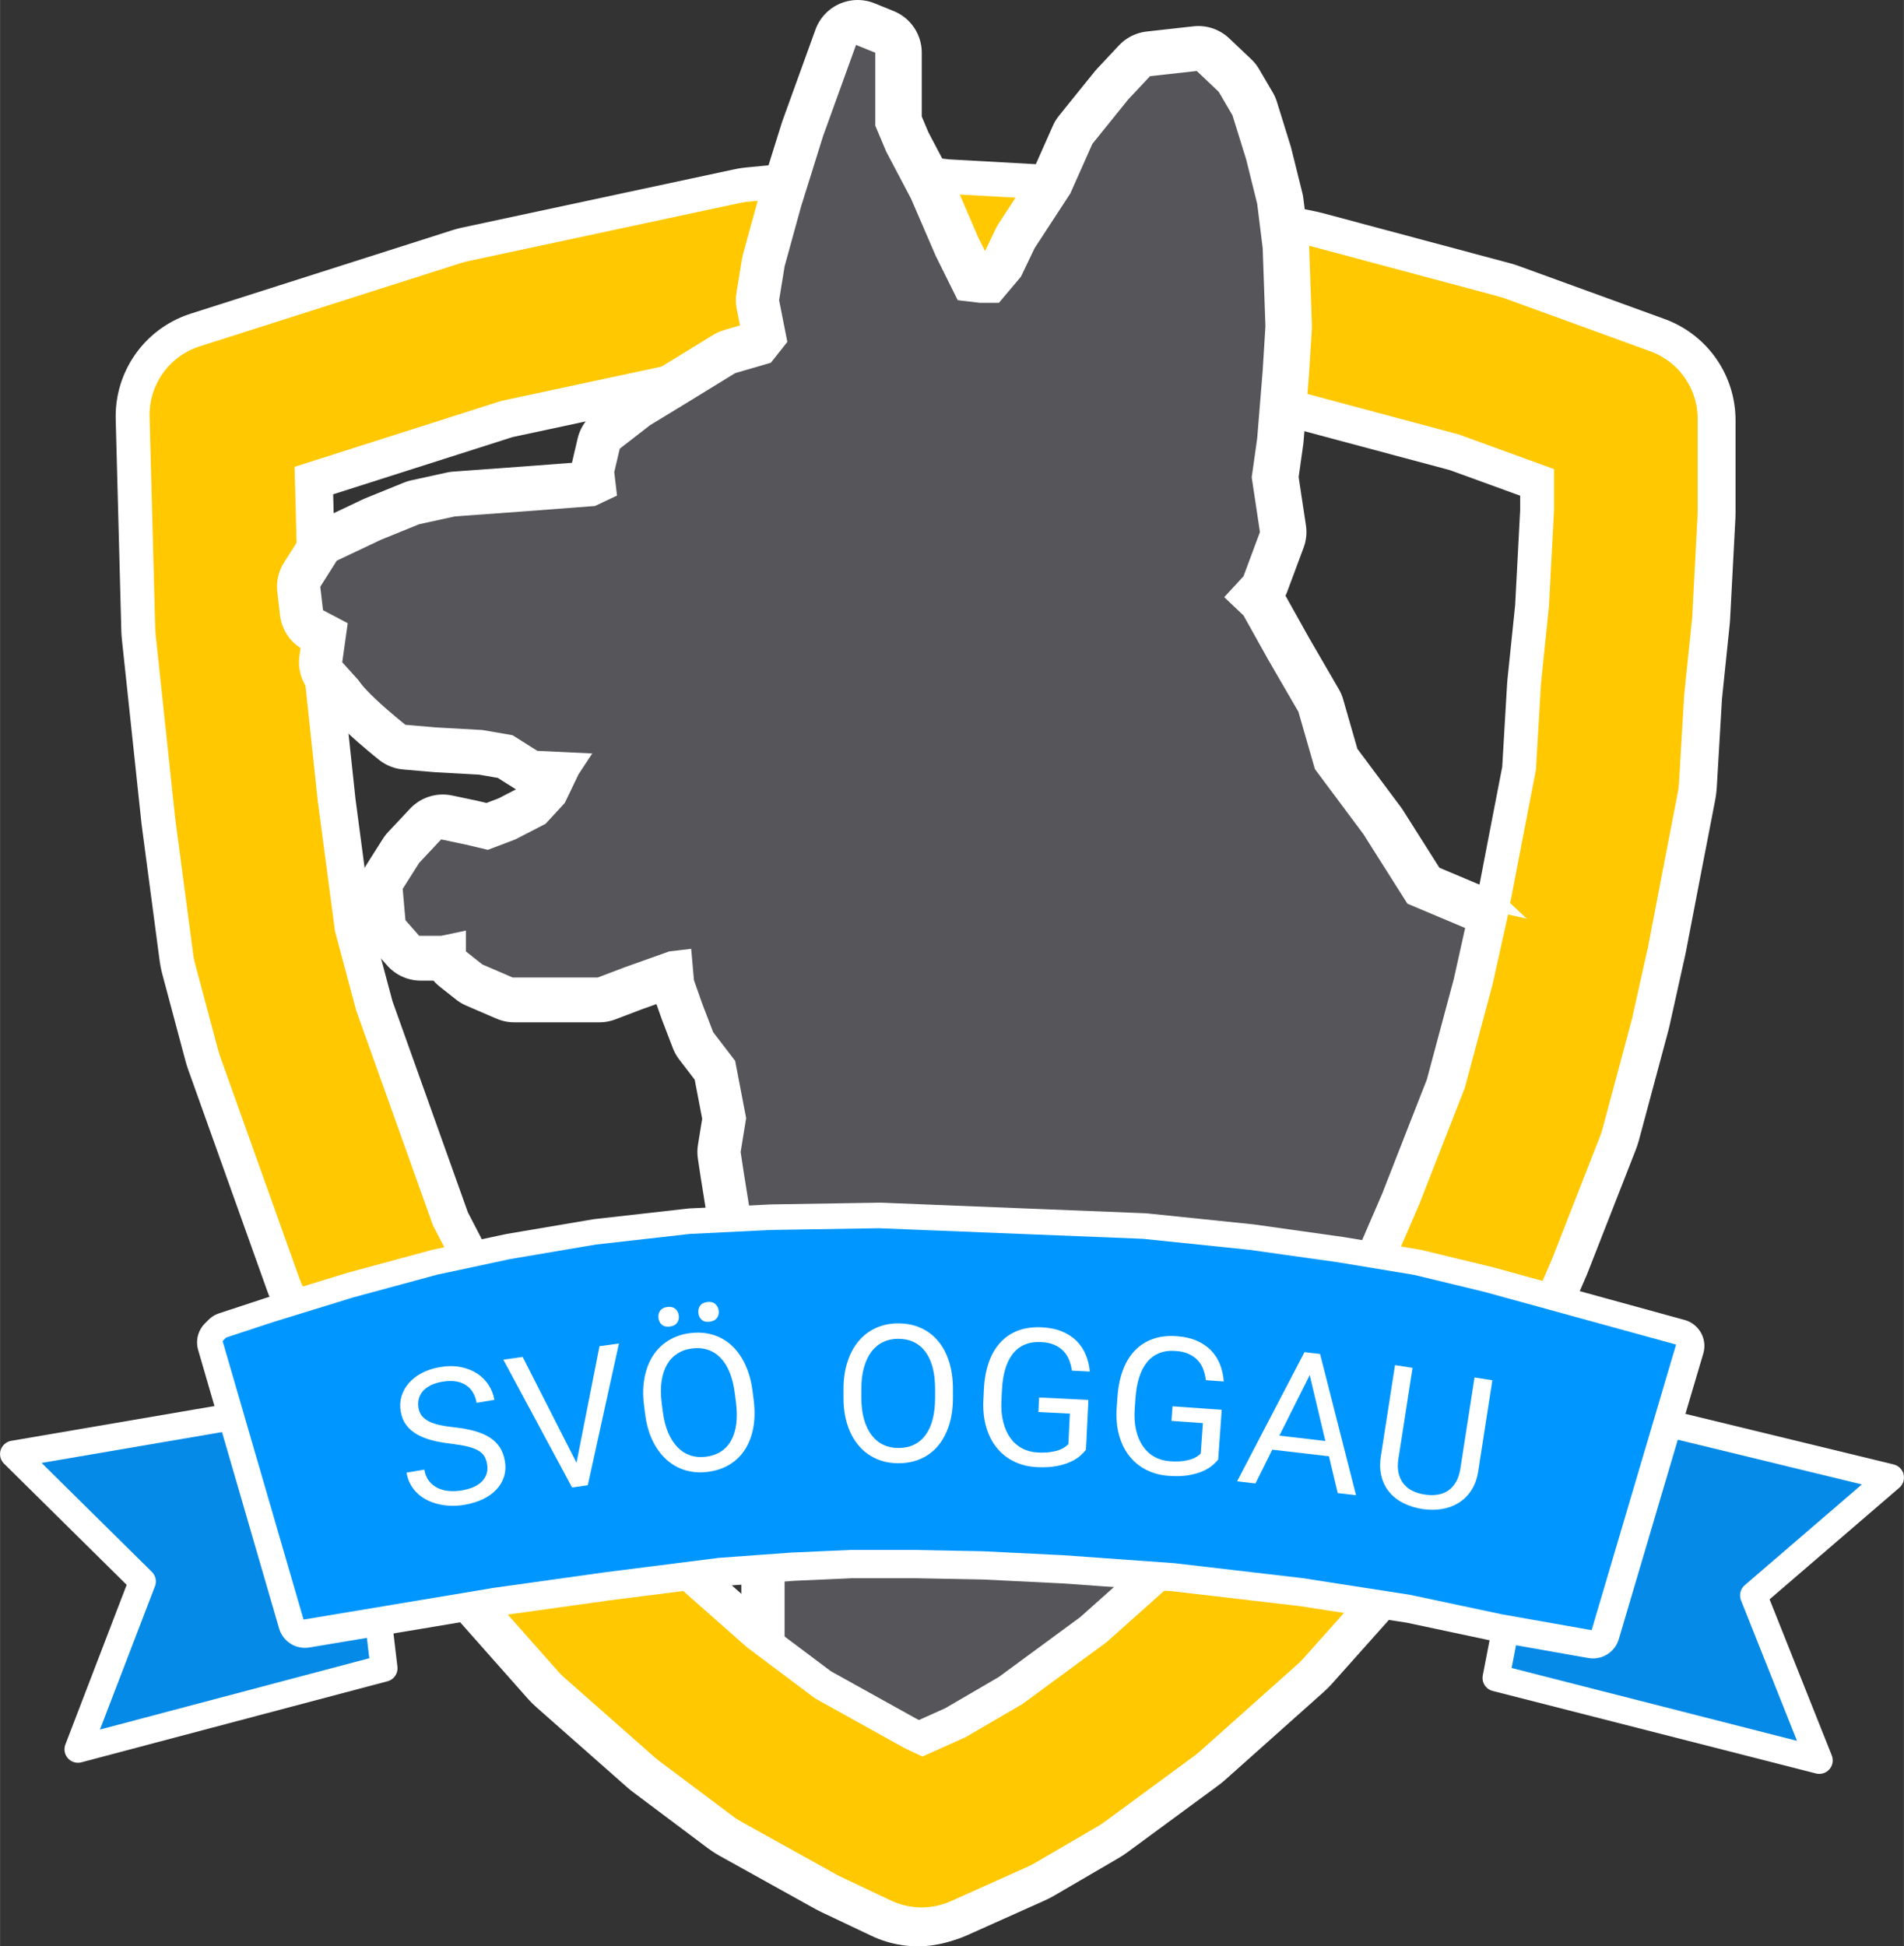 ﻿<?xml version="1.0" encoding="utf-8"?>
<!DOCTYPE svg PUBLIC "-//W3C//DTD SVG 1.1//EN" "http://www.w3.org/Graphics/SVG/1.1/DTD/svg11.dtd">
<svg xmlns="http://www.w3.org/2000/svg" xmlns:xlink="http://www.w3.org/1999/xlink" version="1.1" baseProfile="full" width="106.072" height="108.426" viewBox="0 0 106.07 108.43" enable-background="new 0 0 106.07 108.43" xml:space="preserve">
	<rect x="0" y="0" width="106.07" height="108.43" fill="#333333" stroke="none"/>
	<path fill="none" stroke-width="12" stroke-linejoin="round" stroke="#FFFFFF" stroke-opacity="1" d="M 12.441,23.191L 12.754,34.985L 13.842,45.205L 14.838,52.727L 16.128,57.558L 20.553,69.948L 24.535,77.617L 29.624,85.361L 34.197,90.523L 39.211,94.948L 43.341,98.046L 48.651,100.996L 51.454,102.323L 55.731,100.406L 59.271,98.341L 64.286,94.653L 69.743,89.786L 74.611,84.329L 78.15,77.986L 80.068,75.184L 82.87,68.694L 85.525,61.909L 87.148,55.862L 88.033,51.879L 88.77,48.044L 89.655,43.472L 89.95,38.457L 90.393,34.18L 90.688,28.575L 90.688,24.445L 90.688,23.412L 82.575,20.462L 72.103,17.66L 66.941,16.628L 62.368,15.89L 57.648,15.153L 52.339,14.858L 49.831,14.563L 42.161,15.3L 27.006,18.545L 12.441,23.191 Z "/>
	<path fill="none" stroke-width="8" stroke-linejoin="round" stroke="#FFC800" stroke-opacity="1" d="M 12.33,23.11L 12.643,34.904L 13.731,45.124L 14.727,52.647L 16.017,57.477L 20.442,69.867L 24.425,77.537L 29.513,85.28L 34.086,90.443L 39.101,94.868L 43.231,97.965L 48.541,100.915L 51.343,102.242L 55.62,100.325L 59.16,98.26L 64.175,94.573L 69.632,89.705L 74.5,84.248L 78.04,77.906L 79.957,75.103L 82.76,68.613L 85.415,61.828L 87.037,55.781L 87.922,51.799L 88.659,47.964L 89.544,43.391L 89.84,38.376L 90.282,34.099L 90.577,28.494L 90.577,24.364L 90.577,23.332L 82.465,20.382L 71.992,17.579L 66.83,16.547L 62.258,15.809L 57.538,15.072L 52.228,14.777L 49.721,14.482L 42.051,15.22L 26.895,18.464L 12.33,23.11 Z "/>
	<path fill="none" stroke-width="5" stroke-linejoin="round" stroke="#FFFFFF" stroke-opacity="1" d="M 43.988,99.4L 51.986,102.497L 71.56,88.559L 78.295,73.736L 83.994,65.852L 84.609,62.01L 86.251,55.758L 82.169,51.888L 78.496,50.34L 76.046,46.471L 73.342,42.843L 72.424,39.65L 70.74,36.748L 69.362,34.281L 68.291,33.265L 69.362,32.104L 70.281,29.637L 69.821,26.589L 70.128,24.413L 70.434,20.64L 70.587,18.173L 70.434,13.819L 70.128,11.352L 69.515,8.885L 68.75,6.418L 67.985,5.112L 66.76,3.951L 64.158,4.241L 62.933,5.548L 60.943,8.014L 59.719,10.772L 57.729,13.819L 56.963,15.415L 55.739,16.867L 54.667,16.867L 53.443,16.721L 52.218,14.255L 50.84,11.062L 49.463,8.45L 48.85,6.999L 48.85,4.096L 48.85,2.935L 47.779,2.5L 45.942,7.579L 44.717,11.497L 43.799,14.835L 43.493,16.721L 43.952,19.043L 43.033,20.204L 41.044,20.785L 38.441,22.381L 36.298,23.687L 34.614,24.993L 34.308,26.299L 34.461,27.605L 33.237,28.186L 29.41,28.476L 25.43,28.766L 23.44,29.202L 21.297,30.072L 18.848,31.233L 17.929,32.684L 18.082,33.99L 19.46,34.716L 19.154,36.893L 20.072,37.909C 20.072,37.909 20.225,38.199 20.991,38.924C 21.756,39.65 22.675,40.376 22.675,40.376L 24.358,40.521L 26.961,40.666L 28.645,40.956L 30.022,41.827L 33.084,41.972L 32.318,43.133L 31.553,44.729L 30.481,45.89L 28.798,46.761L 27.267,47.341L 26.042,47.051L 24.665,46.761L 23.44,48.067L 22.521,49.518L 22.675,51.259L 23.44,52.13L 24.665,52.13L 26.042,51.84L 26.042,53.001L 26.961,53.726L 28.645,54.452L 31.094,54.452L 33.39,54.452L 34.92,53.871L 37.37,53.001L 38.594,52.856L 38.747,54.597L 39.207,55.903L 39.819,57.499L 41.044,59.096L 41.656,62.288L 41.35,64.175L 41.503,65.191L 42.268,69.979L 41.656,75.204L 42.268,79.847L 42.88,84.781L 43.799,87.393L 43.799,91.747L 42.983,97.165L 43.988,99.4 Z "/>
	<path fill="#55555A" fill-opacity="1" stroke-width="0.2" stroke-linejoin="round" d="M 43.898,99.403L 51.896,102.5L 71.47,88.562L 78.205,73.738L 83.904,65.855L 84.52,62.012L 86.162,55.761L 82.08,51.891L 78.406,50.343L 75.957,46.473L 73.253,42.845L 72.334,39.653L 70.65,36.75L 69.273,34.283L 68.201,33.267L 69.273,32.106L 70.191,29.64L 69.732,26.592L 70.038,24.415L 70.344,20.642L 70.497,18.175L 70.344,13.822L 70.038,11.355L 69.426,8.888L 68.66,6.421L 67.895,5.115L 66.67,3.954L 64.068,4.244L 62.844,5.55L 60.854,8.017L 59.629,10.774L 57.639,13.822L 56.874,15.418L 55.649,16.869L 54.578,16.869L 53.353,16.724L 52.128,14.257L 50.751,11.065L 49.373,8.452L 48.761,7.001L 48.761,4.099L 48.761,2.938L 47.689,2.503L 45.852,7.582L 44.628,11.5L 43.709,14.838L 43.403,16.724L 43.862,19.046L 42.944,20.207L 40.954,20.787L 38.352,22.384L 36.209,23.69L 34.525,24.996L 34.219,26.302L 34.372,27.608L 33.147,28.188L 29.32,28.479L 25.34,28.769L 23.35,29.204L 21.207,30.075L 18.758,31.236L 17.84,32.687L 17.993,33.993L 19.37,34.719L 19.064,36.895L 19.983,37.911C 19.983,37.911 20.136,38.201 20.901,38.927C 21.667,39.653 22.585,40.378 22.585,40.378L 24.269,40.523L 26.871,40.668L 28.555,40.959L 29.933,41.829L 32.994,41.974L 32.229,43.135L 31.463,44.732L 30.392,45.893L 28.708,46.763L 27.177,47.344L 25.953,47.054L 24.575,46.763L 23.35,48.069L 22.432,49.52L 22.585,51.262L 23.35,52.133L 24.575,52.133L 25.953,51.842L 25.953,53.003L 26.871,53.729L 28.555,54.455L 31.004,54.455L 33.3,54.455L 34.831,53.874L 37.28,53.003L 38.505,52.858L 38.658,54.6L 39.117,55.906L 39.729,57.502L 40.954,59.098L 41.566,62.291L 41.26,64.177L 41.413,65.193L 42.179,69.982L 41.566,75.206L 42.179,79.85L 42.791,84.784L 43.709,87.396L 43.709,91.749L 42.893,97.167L 43.898,99.403 Z "/>
	<path fill="none" stroke-width="12" stroke-linejoin="round" stroke="#FFFFFF" stroke-opacity="1" d="M 29.298,85.464L 33.87,90.626L 38.885,95.051L 43.015,98.148L 48.325,101.098L 51.127,102.426L 55.404,100.508L 58.944,98.443L 63.959,94.756L 69.417,89.889L 74.284,84.431L 77.824,78.089L 79.741,75.287L 82.544,68.796L 85.199,62.012L 86.821,55.964L 87.706,51.982"/>
	<path fill="none" stroke-width="8" stroke-linejoin="round" stroke="#FFC800" stroke-opacity="1" d="M 29.512,85.297L 34.085,90.46L 39.1,94.885L 43.23,97.982L 48.539,100.932L 51.342,102.26L 55.619,100.342L 59.159,98.277L 64.174,94.59L 69.632,89.722L 74.499,84.265L 78.039,77.923L 79.956,75.12L 82.759,68.63L 85.414,61.846L 87.036,55.798L 87.921,51.816"/>
	<path fill="#058AE7" fill-opacity="1" stroke-width="1.5" stroke-linejoin="round" stroke="#FFFFFF" stroke-opacity="1" d="M 21.393,92.937L 19.598,77.782L 0.75,81.006L 7.93,88.101L 4.34,97.452L 21.393,92.937 Z "/>
	<path fill="#058AE7" fill-opacity="1" stroke-width="1.5" stroke-linejoin="round" stroke="#FFFFFF" stroke-opacity="1" d="M 101.353,98.071L 97.69,88.878L 105.322,82.312L 86.395,77.716L 83.342,93.474L 101.353,98.071 Z "/>
	<path fill="#FFFFFF" fill-opacity="1" stroke-width="3" stroke-linejoin="round" stroke="#FFFFFF" stroke-opacity="1" d="M 12.476,74.784L 16.986,90.3L 21.571,89.535L 27.573,88.533L 33.786,87.664L 40.12,86.862L 44.164,86.567L 47.473,86.42L 50.928,86.42L 54.825,86.494L 59.31,86.715L 65.486,87.157L 72.626,87.989L 78.647,88.924L 83.746,90.006L 88.746,90.89L 93.452,74.98L 88.533,73.628L 82.769,72.043L 78.868,71.1L 74.6,70.393L 69.677,69.701L 63.748,69.088L 57.621,68.843L 51.813,68.61L 49.042,68.499L 42.988,68.596L 38.503,68.817L 33.282,69.406L 28.503,70.216L 24.436,71.085L 19.754,72.352L 15.288,73.727L 12.672,74.588L 12.476,74.784 Z "/>
	<path fill="#0096FF" fill-opacity="1" stroke-width="0.2" stroke-linejoin="round" d="M 12.399,74.709L 16.909,90.225L 21.494,89.46L 27.496,88.458L 33.709,87.589L 40.043,86.787L 44.087,86.493L 47.396,86.345L 50.852,86.345L 54.748,86.419L 59.233,86.64L 65.409,87.082L 72.549,87.914L 78.57,88.849L 83.669,89.931L 88.669,90.815L 93.375,74.905L 88.456,73.553L 82.692,71.968L 78.791,71.025L 74.523,70.318L 69.6,69.626L 63.67,69.013L 57.544,68.768L 51.736,68.535L 48.965,68.424L 42.911,68.521L 38.426,68.742L 33.205,69.331L 28.426,70.141L 24.359,71.01L 19.677,72.277L 15.211,73.652L 12.595,74.513"/>
	<g>
		<path fill="#FFFFFF" fill-opacity="1" stroke-width="0.2" stroke-linejoin="round" d="M 27.136,81.573C 27.107,81.399 27.055,81.249 26.979,81.124C 26.904,81 26.789,80.893 26.635,80.804C 26.481,80.716 26.282,80.642 26.036,80.582C 25.791,80.523 25.483,80.471 25.113,80.427C 24.725,80.383 24.37,80.318 24.047,80.233C 23.725,80.147 23.444,80.034 23.204,79.893C 22.964,79.751 22.769,79.577 22.618,79.37C 22.468,79.163 22.368,78.914 22.319,78.623C 22.271,78.331 22.287,78.051 22.367,77.783C 22.447,77.514 22.583,77.27 22.775,77.05C 22.967,76.829 23.21,76.642 23.505,76.487C 23.799,76.332 24.138,76.222 24.522,76.158C 24.943,76.088 25.328,76.089 25.678,76.161C 26.028,76.233 26.333,76.355 26.592,76.526C 26.851,76.698 27.061,76.911 27.224,77.165C 27.386,77.42 27.492,77.693 27.541,77.984L 26.549,78.15C 26.514,77.94 26.449,77.752 26.352,77.585C 26.255,77.418 26.128,77.281 25.969,77.174C 25.81,77.066 25.622,76.994 25.405,76.956C 25.187,76.918 24.938,76.923 24.657,76.97C 24.393,77.014 24.169,77.084 23.984,77.178C 23.799,77.272 23.653,77.384 23.544,77.513C 23.436,77.642 23.363,77.785 23.325,77.943C 23.288,78.1 23.284,78.266 23.313,78.442C 23.339,78.598 23.397,78.736 23.485,78.856C 23.574,78.975 23.698,79.078 23.856,79.164C 24.015,79.25 24.212,79.321 24.448,79.376C 24.685,79.432 24.965,79.477 25.288,79.511C 25.732,79.56 26.12,79.631 26.453,79.725C 26.786,79.82 27.068,79.942 27.299,80.094C 27.53,80.245 27.713,80.427 27.849,80.641C 27.985,80.854 28.077,81.106 28.126,81.398C 28.177,81.702 28.161,81.988 28.079,82.255C 27.997,82.523 27.857,82.763 27.658,82.975C 27.46,83.188 27.209,83.368 26.904,83.516C 26.599,83.663 26.25,83.769 25.856,83.835C 25.627,83.873 25.394,83.89 25.157,83.886C 24.921,83.881 24.69,83.854 24.464,83.804C 24.239,83.753 24.026,83.68 23.825,83.583C 23.624,83.487 23.443,83.366 23.282,83.22C 23.121,83.075 22.985,82.904 22.875,82.707C 22.764,82.51 22.688,82.287 22.646,82.037L 23.637,81.872C 23.68,82.129 23.768,82.341 23.9,82.507C 24.032,82.673 24.192,82.802 24.382,82.894C 24.571,82.986 24.781,83.041 25.011,83.061C 25.241,83.08 25.478,83.07 25.721,83.029C 26.242,82.942 26.623,82.769 26.865,82.511C 27.107,82.252 27.197,81.939 27.136,81.573 Z "/>
		<path fill="#FFFFFF" fill-opacity="1" stroke-width="0.2" stroke-linejoin="round" d="M 32.116,81.49L 33.396,74.995L 34.48,74.843L 32.744,82.743L 31.868,82.866L 28.038,75.744L 29.116,75.593L 32.116,81.49 Z "/>
		<path fill="#FFFFFF" fill-opacity="1" stroke-width="0.2" stroke-linejoin="round" d="M 41.986,77.993C 42.057,78.558 42.05,79.072 41.964,79.537C 41.878,80.001 41.723,80.407 41.501,80.753C 41.279,81.099 40.992,81.378 40.641,81.591C 40.29,81.803 39.886,81.939 39.427,81.997C 38.983,82.053 38.564,82.022 38.171,81.904C 37.778,81.785 37.428,81.587 37.12,81.308C 36.812,81.029 36.555,80.675 36.35,80.248C 36.145,79.82 36.007,79.324 35.936,78.76L 35.876,78.284C 35.804,77.722 35.815,77.208 35.906,76.739C 35.997,76.271 36.156,75.863 36.381,75.516C 36.606,75.17 36.895,74.889 37.245,74.674C 37.596,74.46 37.994,74.324 38.438,74.268C 38.897,74.21 39.323,74.241 39.718,74.361C 40.113,74.481 40.462,74.681 40.765,74.961C 41.068,75.241 41.32,75.597 41.519,76.028C 41.719,76.46 41.855,76.956 41.926,77.517L 41.986,77.993 Z M 40.937,77.632C 40.88,77.185 40.785,76.795 40.65,76.462C 40.516,76.129 40.346,75.856 40.14,75.644C 39.935,75.432 39.698,75.282 39.43,75.193C 39.161,75.105 38.867,75.081 38.546,75.121C 38.24,75.16 37.968,75.256 37.732,75.408C 37.496,75.561 37.304,75.765 37.157,76.022C 37.009,76.279 36.908,76.585 36.856,76.942C 36.803,77.299 36.805,77.701 36.861,78.148L 36.923,78.635C 36.98,79.085 37.08,79.477 37.221,79.809C 37.363,80.141 37.538,80.414 37.747,80.627C 37.956,80.84 38.194,80.991 38.461,81.08C 38.727,81.169 39.014,81.194 39.32,81.155C 39.644,81.114 39.924,81.017 40.16,80.865C 40.397,80.712 40.587,80.507 40.731,80.249C 40.875,79.991 40.97,79.684 41.016,79.328C 41.062,78.973 41.056,78.569 40.999,78.118L 40.937,77.632 Z M 36.682,73.43C 36.663,73.275 36.693,73.138 36.775,73.021C 36.856,72.904 36.99,72.834 37.175,72.81C 37.361,72.787 37.509,72.821 37.619,72.914C 37.729,73.007 37.794,73.132 37.813,73.287C 37.833,73.441 37.801,73.576 37.717,73.692C 37.634,73.808 37.499,73.878 37.313,73.901C 37.128,73.925 36.981,73.891 36.873,73.799C 36.766,73.708 36.702,73.585 36.682,73.43 Z M 38.906,73.159C 38.886,73.003 38.916,72.866 38.997,72.747C 39.078,72.629 39.211,72.557 39.398,72.534C 39.584,72.51 39.732,72.546 39.842,72.64C 39.952,72.735 40.017,72.86 40.037,73.016C 40.056,73.17 40.024,73.305 39.941,73.421C 39.858,73.537 39.723,73.606 39.536,73.63C 39.35,73.654 39.203,73.62 39.096,73.528C 38.989,73.436 38.925,73.313 38.906,73.159 Z "/>
		<path fill="#FFFFFF" fill-opacity="1" stroke-width="0.2" stroke-linejoin="round" d="M 53.088,77.865C 53.088,78.434 53.016,78.944 52.872,79.394C 52.728,79.844 52.524,80.226 52.261,80.542C 51.997,80.858 51.677,81.099 51.302,81.265C 50.927,81.432 50.509,81.515 50.046,81.515C 49.599,81.515 49.187,81.432 48.812,81.265C 48.437,81.099 48.114,80.858 47.844,80.542C 47.573,80.226 47.363,79.844 47.214,79.394C 47.065,78.944 46.99,78.434 46.99,77.865L 46.99,77.385C 46.99,76.82 47.065,76.31 47.214,75.857C 47.363,75.404 47.572,75.019 47.839,74.704C 48.106,74.388 48.427,74.146 48.802,73.977C 49.177,73.808 49.589,73.724 50.036,73.724C 50.499,73.724 50.918,73.808 51.295,73.977C 51.671,74.146 51.992,74.388 52.258,74.704C 52.524,75.019 52.728,75.404 52.872,75.857C 53.016,76.31 53.088,76.82 53.088,77.385L 53.088,77.865 Z M 52.093,77.375C 52.093,76.924 52.047,76.525 51.956,76.178C 51.864,75.831 51.73,75.539 51.552,75.303C 51.375,75.067 51.159,74.888 50.904,74.766C 50.649,74.644 50.36,74.584 50.036,74.584C 49.727,74.584 49.446,74.644 49.193,74.766C 48.94,74.888 48.724,75.067 48.545,75.303C 48.366,75.539 48.228,75.831 48.131,76.178C 48.033,76.525 47.985,76.924 47.985,77.375L 47.985,77.865C 47.985,78.32 48.034,78.721 48.133,79.068C 48.232,79.415 48.372,79.707 48.552,79.945C 48.733,80.183 48.95,80.363 49.203,80.484C 49.456,80.606 49.737,80.667 50.046,80.667C 50.373,80.667 50.663,80.606 50.916,80.484C 51.17,80.363 51.384,80.183 51.56,79.945C 51.735,79.707 51.868,79.415 51.958,79.068C 52.048,78.721 52.093,78.32 52.093,77.865L 52.093,77.375 Z "/>
		<path fill="#FFFFFF" fill-opacity="1" stroke-width="0.2" stroke-linejoin="round" d="M 60.499,80.767C 60.421,80.868 60.314,80.978 60.18,81.098C 60.045,81.218 59.871,81.329 59.655,81.429C 59.44,81.53 59.178,81.611 58.869,81.672C 58.56,81.733 58.192,81.753 57.765,81.732C 57.304,81.709 56.885,81.607 56.506,81.425C 56.127,81.244 55.806,80.993 55.542,80.672C 55.278,80.351 55.079,79.964 54.944,79.51C 54.81,79.056 54.756,78.547 54.784,77.982L 54.813,77.389C 54.841,76.824 54.933,76.322 55.089,75.885C 55.244,75.447 55.459,75.081 55.733,74.785C 56.006,74.489 56.336,74.269 56.722,74.124C 57.108,73.98 57.545,73.92 58.033,73.944C 58.467,73.965 58.845,74.042 59.165,74.175C 59.486,74.307 59.755,74.483 59.974,74.7C 60.192,74.918 60.362,75.172 60.483,75.463C 60.605,75.754 60.682,76.068 60.714,76.407L 59.715,76.358C 59.686,76.152 59.636,75.956 59.563,75.77C 59.49,75.584 59.386,75.418 59.251,75.275C 59.116,75.13 58.946,75.013 58.742,74.923C 58.538,74.833 58.29,74.781 58,74.766C 57.646,74.749 57.337,74.798 57.074,74.914C 56.81,75.029 56.59,75.203 56.411,75.434C 56.233,75.666 56.095,75.949 55.997,76.285C 55.898,76.62 55.839,77.002 55.818,77.429L 55.788,78.032C 55.766,78.469 55.799,78.862 55.887,79.21C 55.974,79.559 56.107,79.858 56.284,80.106C 56.461,80.355 56.68,80.548 56.939,80.686C 57.198,80.823 57.488,80.9 57.81,80.916C 58.081,80.93 58.312,80.923 58.503,80.895C 58.694,80.868 58.856,80.831 58.988,80.783C 59.121,80.736 59.228,80.682 59.311,80.622C 59.394,80.562 59.463,80.506 59.518,80.453L 59.602,78.752L 57.849,78.665L 57.889,77.853L 60.636,77.988L 60.499,80.767 Z "/>
		<path fill="#FFFFFF" fill-opacity="1" stroke-width="0.2" stroke-linejoin="round" d="M 67.864,81.314C 67.783,81.413 67.675,81.521 67.538,81.638C 67.4,81.755 67.223,81.862 67.006,81.958C 66.788,82.053 66.525,82.129 66.215,82.183C 65.904,82.237 65.536,82.248 65.109,82.218C 64.649,82.185 64.232,82.074 63.857,81.884C 63.483,81.694 63.167,81.435 62.91,81.109C 62.653,80.783 62.463,80.391 62.338,79.934C 62.214,79.478 62.172,78.967 62.212,78.403L 62.255,77.811C 62.295,77.246 62.398,76.747 62.563,76.313C 62.728,75.879 62.951,75.517 63.231,75.228C 63.512,74.938 63.846,74.725 64.236,74.59C 64.624,74.454 65.063,74.403 65.55,74.438C 65.984,74.469 66.359,74.554 66.677,74.694C 66.994,74.834 67.26,75.015 67.473,75.237C 67.687,75.46 67.851,75.718 67.966,76.011C 68.081,76.305 68.151,76.621 68.175,76.96L 67.178,76.889C 67.154,76.682 67.108,76.485 67.039,76.297C 66.971,76.11 66.87,75.942 66.738,75.795C 66.606,75.648 66.439,75.528 66.237,75.433C 66.035,75.338 65.789,75.28 65.498,75.26C 65.145,75.234 64.835,75.276 64.57,75.386C 64.304,75.496 64.079,75.664 63.896,75.892C 63.712,76.119 63.568,76.4 63.462,76.733C 63.356,77.066 63.288,77.446 63.258,77.873L 63.215,78.475C 63.184,78.912 63.208,79.305 63.287,79.656C 63.367,80.006 63.493,80.308 63.665,80.56C 63.837,80.812 64.05,81.01 64.306,81.154C 64.562,81.297 64.851,81.381 65.172,81.404C 65.443,81.423 65.674,81.421 65.865,81.398C 66.057,81.375 66.219,81.341 66.353,81.297C 66.487,81.252 66.596,81.201 66.68,81.143C 66.764,81.085 66.834,81.03 66.891,80.979L 67.012,79.28L 65.261,79.154L 65.32,78.343L 68.062,78.539L 67.864,81.314 Z "/>
		<path fill="#FFFFFF" fill-opacity="1" stroke-width="0.2" stroke-linejoin="round" d="M 74.036,81.128L 70.879,80.76L 69.941,82.644L 68.918,82.524L 72.672,75.327L 73.541,75.429L 75.544,83.297L 74.525,83.178L 74.036,81.128 Z M 71.275,79.978L 73.836,80.277L 72.964,76.605L 71.275,79.978 Z "/>
		<path fill="#FFFFFF" fill-opacity="1" stroke-width="0.2" stroke-linejoin="round" d="M 83.139,76.892L 82.352,81.967C 82.286,82.389 82.155,82.747 81.959,83.04C 81.763,83.333 81.524,83.564 81.242,83.735C 80.96,83.905 80.647,84.017 80.301,84.07C 79.956,84.123 79.601,84.122 79.238,84.065C 78.857,84.006 78.51,83.899 78.196,83.743C 77.883,83.588 77.622,83.387 77.413,83.14C 77.204,82.894 77.054,82.602 76.965,82.264C 76.875,81.927 76.862,81.547 76.928,81.124L 77.716,76.05L 78.693,76.202L 77.905,81.276C 77.859,81.568 77.862,81.828 77.913,82.055C 77.964,82.282 78.053,82.479 78.182,82.645C 78.311,82.811 78.476,82.945 78.677,83.046C 78.877,83.148 79.106,83.218 79.363,83.258C 79.624,83.299 79.866,83.301 80.09,83.266C 80.313,83.23 80.511,83.153 80.684,83.033C 80.857,82.914 81.001,82.754 81.117,82.552C 81.233,82.351 81.313,82.104 81.358,81.812L 82.146,76.738L 83.139,76.892 Z "/>
	</g>
</svg>
